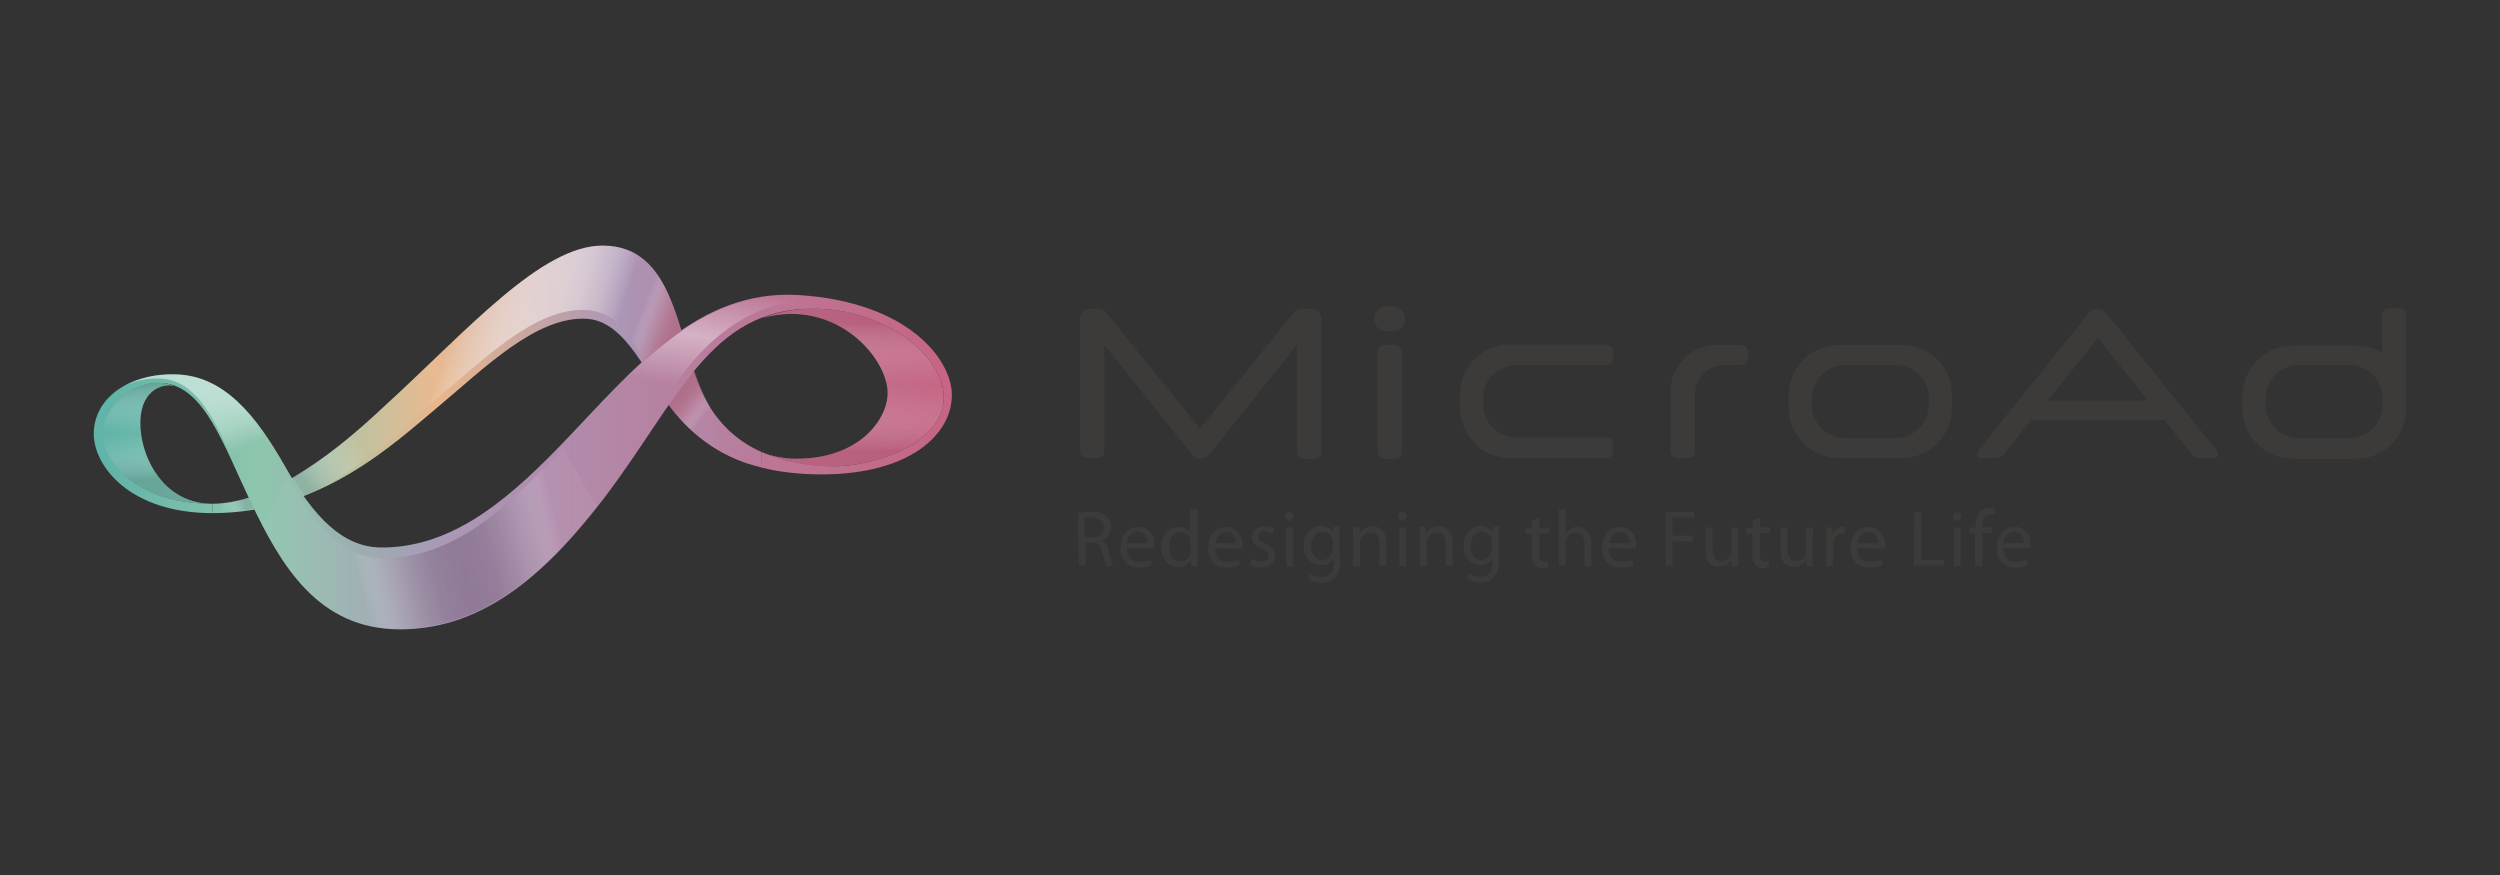 <svg xmlns="http://www.w3.org/2000/svg" xmlns:xlink="http://www.w3.org/1999/xlink"
	 width="400px" height="140px" viewBox="0 0 400 140" style="enable-background:new 0 0 400 140;">
<rect x="0" y="0" width="400" height="140" fill="#333333" stroke="none"/>
<style type="text/css">
	.st0{fill:#3D3B39;}
	.st1{fill:url(#SVGID_1_);}
	.st2{fill:url(#SVGID_2_);}
	.st3{fill:url(#SVGID_3_);}
	.st4{fill:url(#SVGID_4_);}
	.st5{fill:url(#SVGID_5_);}
	.st6{opacity:0.8;}
	.st7{fill:url(#SVGID_6_);}
	.st8{fill:url(#SVGID_7_);}
	.st9{opacity:0.5;fill:url(#SVGID_8_);enable-background:new    ;}
	.st10{fill:url(#SVGID_9_);}
	.st11{fill:url(#SVGID_10_);}
	.st12{fill:url(#SVGID_11_);}
	.st13{opacity:0.5;fill:url(#SVGID_12_);enable-background:new    ;}
	.st14{opacity:0.5;fill:url(#SVGID_13_);enable-background:new    ;}
	.st15{opacity:0.5;}
	.st16{fill:url(#SVGID_14_);}
</style>
<title>アセット 9</title>
<g>
	<g id="レイヤー_2_1_">
		<g id="ロゴ">
			<path class="st0" d="M209.6,49.4h-1.3c-0.5,0-1,0.2-1.3,0.6l-15,18.6l-15-18.6c-0.3-0.4-0.8-0.6-1.3-0.6h-1.3
				c-0.9,0-1.6,0.7-1.6,1.6c0,0,0,0,0,0v21.2c0,0.6,0.5,1.1,1.1,1.1h1.7c0.6,0,1.1-0.5,1.1-1.1V55.2l14,17.5
				c0.6,0.8,1.7,0.9,2.5,0.3c0.1-0.1,0.2-0.2,0.3-0.3l14-17.5v17.1c0,0.6,0.5,1.1,1.1,1.1h1.7c0.6,0,1.1-0.5,1.1-1.1V51
				c0-0.9-0.7-1.6-1.6-1.6C209.7,49.4,209.6,49.4,209.6,49.4z"/>
			<path class="st0" d="M242.6,58.4H257c0.6,0,1.1-0.5,1.1-1.1v-1.1c0-0.6-0.5-1.1-1.1-1.1h-15.4c-4.4,0-8,3.6-8,8v2.1
				c0,4.4,3.5,8.1,7.9,8.1c0,0,0,0,0.1,0H257c0.6,0,1.1-0.5,1.1-1.1v-1.1c0-0.6-0.5-1.1-1.1-1.1h-14.4c-2.9,0-5.3-2.4-5.3-5.3l0,0
				v-1.1C237.3,60.8,239.7,58.4,242.6,58.4L242.6,58.4z"/>
			<path class="st0" d="M221.5,55.2h1.7c0.6,0,1.1,0.5,1.1,1.1v16c0,0.6-0.5,1.1-1.1,1.1h-1.7c-0.6,0-1.1-0.5-1.1-1.1v-16
				C220.5,55.7,221,55.2,221.5,55.2z"/>
			<path class="st0" d="M221.8,49h1.1c1,0,1.9,0.8,1.9,1.9v0.2c0,1-0.8,1.9-1.9,1.9h-1.1c-1,0-1.9-0.8-1.9-1.9v-0.2
				C219.9,49.9,220.7,49,221.8,49z"/>
			<path class="st0" d="M383.9,49.3h-1.7c-0.6,0-1.1,0.5-1.1,1.1v6.1c-1.3-0.8-2.7-1.2-4.2-1.2h-10.1c-4.4,0-8,3.6-8,8v2.1
				c0,4.4,3.6,8,8,8c0,0,0,0,0,0H377c4.4,0,8-3.6,8-8c0,0,0,0,0,0v-15C385,49.8,384.5,49.3,383.9,49.3z M381.2,63.7v1.1
				c0,2.9-2.4,5.3-5.3,5.3h-8.1c-2.9,0-5.3-2.4-5.3-5.3v-1.1c0-2.9,2.4-5.3,5.3-5.3h8.1C378.9,58.4,381.2,60.8,381.2,63.7z"/>
			<path class="st0" d="M278.6,55.2h-3.9c-4.1,0-7.4,3.3-7.4,7.4v9.6c0,0.6,0.5,1.1,1.1,1.1h1.7c0.6,0,1.1-0.5,1.1-1.1v-9.1
				c0-2.5,2-4.6,4.6-4.7h2.8c0.6,0,1.1-0.5,1.1-1.1v-1.1C279.6,55.7,279.2,55.2,278.6,55.2z"/>
			<path class="st0" d="M304.3,55.2h-10.1c-4.4,0-8,3.6-8,8v2.1c0,4.4,3.6,8,8,8c0,0,0,0,0,0h10.1c4.4,0,8-3.6,8-8c0,0,0,0,0,0v-2.1
				C312.4,58.8,308.8,55.2,304.3,55.2L304.3,55.2z M308.6,63.7v1.1c0,2.9-2.4,5.3-5.3,5.3h-8.1c-2.9,0-5.3-2.4-5.3-5.3v-1.1
				c0-2.9,2.4-5.3,5.3-5.3h8.1C306.3,58.4,308.6,60.8,308.6,63.7z"/>
			<path class="st0" d="M354.7,72.1l-17.7-22l0,0c-0.6-0.8-1.8-0.9-2.5-0.3c-0.1,0.1-0.2,0.2-0.3,0.3l-17.7,22
				c-0.2,0.2-0.2,0.5-0.1,0.8c0.1,0.3,0.4,0.5,0.7,0.4h2.2c0.5,0,1-0.2,1.3-0.6l4.4-5.5h21.3l4.4,5.5c0.3,0.4,0.8,0.6,1.3,0.6h2.2
				c0.3,0,0.6-0.2,0.7-0.4C354.9,72.6,354.9,72.3,354.7,72.1z M343.7,64.1h-16.1l8.1-10L343.7,64.1z"/>
			
				<linearGradient id="SVGID_1_" gradientUnits="userSpaceOnUse" x1="15.263" y1="78.276" x2="151.396" y2="78.276" gradientTransform="matrix(1 0 0 -1 0 140.24)">
				<stop  offset="0" style="stop-color:#61B4A9"/>
				<stop  offset="0.18" style="stop-color:#8EC6AD"/>
				<stop  offset="0.42" style="stop-color:#AB96B6"/>
				<stop  offset="1" style="stop-color:#C66584"/>
			</linearGradient>
			<path class="st1" d="M133.6,74.6c6.2,0,17.4-3.6,17.4-11c0-6.6-9.3-14.2-20.9-14.2c-2.8,0-5.6,0.5-8.2,1.5l0,0
				c12-3.4,20.6,6.8,20.1,12.5c-0.3,3.9-4.6,10-14.6,10c-2,0-3.9-0.4-5.8-1.1l0.3,0.1l0,0C125.6,73.9,129.6,74.7,133.6,74.6z"/>
			
				<linearGradient id="SVGID_2_" gradientUnits="userSpaceOnUse" x1="17.41" y1="69.345" x2="150.421" y2="69.345" gradientTransform="matrix(1 0 0 -1 0 140.24)">
				<stop  offset="0" style="stop-color:#61B4A9"/>
				<stop  offset="0.18" style="stop-color:#8EC6AD"/>
				<stop  offset="0.42" style="stop-color:#AB96B6"/>
				<stop  offset="1" style="stop-color:#C66584"/>
			</linearGradient>
			<path class="st2" d="M16.4,69.5c0,3.8,4.8,11.1,17.5,11.1c-6.6,0-10.5-5.5-11.3-11c-0.9-6.4,2.6-8.3,5.2-7.9
				c-0.6-0.2-1.1-0.3-1.7-0.4C20.5,60.8,16.4,65.7,16.4,69.5z"/>
			
				<linearGradient id="SVGID_3_" gradientUnits="userSpaceOnUse" x1="16.096" y1="79.508" x2="137.734" y2="79.508" gradientTransform="matrix(1 0 0 -1 0 140.24)">
				<stop  offset="0" style="stop-color:#61B4A9"/>
				<stop  offset="0.23" style="stop-color:#8EC6AD"/>
				<stop  offset="0.44" style="stop-color:#E8B78C"/>
				<stop  offset="0.68" style="stop-color:#AB96B6"/>
				<stop  offset="1" style="stop-color:#C66584"/>
			</linearGradient>
			<path class="st3" d="M121.8,72.3c-4.3-1.9-7.6-5.3-9.5-9.6c-4.1-9.1-4.3-23.4-15.9-23.4c-9.8,0-21.6,13.5-34.8,25.6
				C51.4,74.5,42.1,80.6,34,80.6v1.5c17.3,0,28.9-11,36.2-17.1s15.6-14.4,23.6-14c6.4,0.3,9.9,9.5,13.5,14.2
				c3.6,4.8,8.7,8.3,14.6,9.6L121.8,72.3z"/>
			
				<linearGradient id="SVGID_4_" gradientUnits="userSpaceOnUse" x1="69.543" y1="78.424" x2="93.339" y2="70.82" gradientTransform="matrix(1 0 0 -1 0 140.24)">
				<stop  offset="0" style="stop-color:#FFFFFF;stop-opacity:4.000000e-02"/>
				<stop  offset="6.000000e-02" style="stop-color:#FFFFFF;stop-opacity:0.17"/>
				<stop  offset="0.14" style="stop-color:#FFFFFF;stop-opacity:0.29"/>
				<stop  offset="0.22" style="stop-color:#FFFFFF;stop-opacity:0.38"/>
				<stop  offset="0.3" style="stop-color:#FFFFFF;stop-opacity:0.45"/>
				<stop  offset="0.39" style="stop-color:#FFFFFF;stop-opacity:0.49"/>
				<stop  offset="0.5" style="stop-color:#FFFFFF;stop-opacity:0.5"/>
				<stop  offset="0.61" style="stop-color:#FFFFFF;stop-opacity:0.49"/>
				<stop  offset="0.7" style="stop-color:#FFFFFF;stop-opacity:0.45"/>
				<stop  offset="0.77" style="stop-color:#FFFFFF;stop-opacity:0.38"/>
				<stop  offset="0.85" style="stop-color:#FFFFFF;stop-opacity:0.29"/>
				<stop  offset="0.92" style="stop-color:#FFFFFF;stop-opacity:0.17"/>
				<stop  offset="0.99" style="stop-color:#FFFFFF;stop-opacity:2.000000e-02"/>
				<stop  offset="1" style="stop-color:#FFFFFF;stop-opacity:0"/>
			</linearGradient>
			<path class="st4" d="M112.3,62.7c-4.1-9.1-4.3-23.4-15.9-23.4c-9.8,0-21.6,13.5-34.8,25.6C51.4,74.5,42.1,80.6,34,80.6v1.5
				c5.3,0,10.5-1,15.3-3c9.2-4.2,16-11.3,20.8-15.5c7.3-6.1,15.6-14.4,23.6-14s8.8,9.8,14.9,17.3l0,0l5.8-0.6
				C113.6,65.2,112.9,64,112.3,62.7z"/>
			
				<linearGradient id="SVGID_5_" gradientUnits="userSpaceOnUse" x1="17.41" y1="66.3" x2="150.421" y2="66.3" gradientTransform="matrix(1 0 0 -1 0 140.24)">
				<stop  offset="0" style="stop-color:#61B4A9"/>
				<stop  offset="0.18" style="stop-color:#8EC6AD"/>
				<stop  offset="0.42" style="stop-color:#AB96B6"/>
				<stop  offset="1" style="stop-color:#C66584"/>
			</linearGradient>
			<path class="st5" d="M121.8,72.3c3.7,1.6,7.8,2.3,11.8,2.3c6.2,0,17.4-3.6,17.4-11c0-6.6-9.3-14.2-20.9-14.2
				c-16.6-0.1-21.6,14.8-33.6,30.5c-8.4,10.9-18.5,20.8-32.5,20.8c-13.1,0-19-10.2-23.8-20.2c-4.6-9.7-7.5-18.5-14-19.2
				c-5.6-0.5-9.7,4.4-9.7,8.2s4.8,11.1,17.5,11.1v1.5C20.8,82.1,15,74.6,15,69.4c0-5.2,4.8-9.5,12.8-9.5S41,66.5,45.6,74.6
				s9.2,13,15.5,13c11.8,0,21-8.4,29.7-17.5c10.8-11.3,20.9-23.8,36.9-22.9c17.7,1.1,24.6,10.4,24.6,16c0,6.4-6.9,12.7-20.8,12.7
				c-3.3,0-6.5-0.3-9.7-1.1L121.8,72.3z"/>
			<g class="st6">
				
					<linearGradient id="SVGID_6_" gradientUnits="userSpaceOnUse" x1="114.098" y1="77.382" x2="117.187" y2="94.122" gradientTransform="matrix(1 0 0 -1 0 140.24)">
					<stop  offset="0" style="stop-color:#FFFFFF;stop-opacity:0"/>
					<stop  offset="0.5" style="stop-color:#FFFFFF;stop-opacity:0.5"/>
					<stop  offset="1" style="stop-color:#FFFFFF;stop-opacity:0"/>
				</linearGradient>
				<path class="st7" d="M121.1,49.9c6.4-2.9,13.7-1.6,14.8-1.3c-2.7-0.7-5.4-1.1-8.2-1.2c-14.4-0.9-23.9,9.1-33.6,19.3l9.1,2.4
					C109.4,58,114.9,52.7,121.1,49.9z"/>
			</g>
			<g>
				
					<linearGradient id="SVGID_7_" gradientUnits="userSpaceOnUse" x1="56.389" y1="51.705" x2="88.336" y2="59.856" gradientTransform="matrix(1 0 0 -1 0 140.24)">
					<stop  offset="0" style="stop-color:#FFFFFF;stop-opacity:4.000000e-02"/>
					<stop  offset="5.000000e-02" style="stop-color:#E3DFE4;stop-opacity:0.16"/>
					<stop  offset="0.14" style="stop-color:#B6AAB9;stop-opacity:0.35"/>
					<stop  offset="0.25" style="stop-color:#96849A;stop-opacity:0.49"/>
					<stop  offset="0.36" style="stop-color:#836E88;stop-opacity:0.57"/>
					<stop  offset="0.5" style="stop-color:#7D6782;stop-opacity:0.6"/>
					<stop  offset="0.64" style="stop-color:#836E88;stop-opacity:0.57"/>
					<stop  offset="0.75" style="stop-color:#96849A;stop-opacity:0.49"/>
					<stop  offset="0.86" style="stop-color:#B6AAB9;stop-opacity:0.35"/>
					<stop  offset="0.95" style="stop-color:#E3DFE4;stop-opacity:0.16"/>
					<stop  offset="1" style="stop-color:#FFFFFF;stop-opacity:4.000000e-02"/>
				</linearGradient>
				<path class="st8" d="M61.2,89.3c-6.3,0-10.5-4.9-15.1-13l-4.3,7.5c4.6,8.8,10.5,16.8,22.1,16.8c13.5,0,23.4-9.1,31.6-19.6
					l-5.4-9.2C81.4,80.9,72.9,89.3,61.2,89.3z"/>
			</g>
			<g>
				
					<linearGradient id="SVGID_8_" gradientUnits="userSpaceOnUse" x1="24.567" y1="78.62" x2="25.235" y2="63.643" gradientTransform="matrix(1 0 0 -1 0 140.24)">
					<stop  offset="0" style="stop-color:#629289"/>
					<stop  offset="5.000000e-02" style="stop-color:#76A098;stop-opacity:0.87"/>
					<stop  offset="0.2" style="stop-color:#B1C9C4;stop-opacity:0.5"/>
					<stop  offset="0.33" style="stop-color:#DBE6E4;stop-opacity:0.23"/>
					<stop  offset="0.44" style="stop-color:#F5F8F8;stop-opacity:6.000000e-02"/>
					<stop  offset="0.5" style="stop-color:#FFFFFF;stop-opacity:0"/>
					<stop  offset="0.56" style="stop-color:#F5F8F8;stop-opacity:6.000000e-02"/>
					<stop  offset="0.67" style="stop-color:#DBE6E4;stop-opacity:0.23"/>
					<stop  offset="0.8" style="stop-color:#B1C9C4;stop-opacity:0.5"/>
					<stop  offset="0.95" style="stop-color:#76A098;stop-opacity:0.87"/>
					<stop  offset="1" style="stop-color:#629289"/>
				</linearGradient>
				<path class="st9" d="M16.4,69.5c0,3.8,4.8,11.1,17.5,11.1c-6.6,0-10.5-5.5-11.3-11c-0.9-6.4,2.6-8.3,5.2-7.9
					c-0.6-0.2-1.1-0.3-1.7-0.4C20.5,60.8,16.4,65.7,16.4,69.5z"/>
			</g>
			
				<linearGradient id="SVGID_9_" gradientUnits="userSpaceOnUse" x1="29.594" y1="79.306" x2="35.105" y2="66.86" gradientTransform="matrix(1 0 0 -1 0 140.24)">
				<stop  offset="0" style="stop-color:#FFFFFF;stop-opacity:0.5"/>
				<stop  offset="0.22" style="stop-color:#FFFFFF;stop-opacity:0.49"/>
				<stop  offset="0.39" style="stop-color:#FFFFFF;stop-opacity:0.45"/>
				<stop  offset="0.55" style="stop-color:#FFFFFF;stop-opacity:0.38"/>
				<stop  offset="0.7" style="stop-color:#FFFFFF;stop-opacity:0.29"/>
				<stop  offset="0.84" style="stop-color:#FFFFFF;stop-opacity:0.17"/>
				<stop  offset="0.98" style="stop-color:#FFFFFF;stop-opacity:2.000000e-02"/>
				<stop  offset="1" style="stop-color:#FFFFFF;stop-opacity:0"/>
			</linearGradient>
			<path class="st10" d="M26.1,60.6c6.2,0.6,9.2,8.5,12.8,16.8l6.7-2.7l0,0c-4.6-8.2-9.9-14.8-17.8-14.8c-2.7-0.1-5.4,0.5-7.9,1.8
				C21.9,60.8,24,60.4,26.1,60.6z"/>
			
				<linearGradient id="SVGID_10_" gradientUnits="userSpaceOnUse" x1="113.127" y1="74.217" x2="108.832" y2="77.69" gradientTransform="matrix(1 0 0 -1 0 140.24)">
				<stop  offset="0" style="stop-color:#FFFFFF;stop-opacity:0"/>
				<stop  offset="1.000000e-02" style="stop-color:#FDFBFC;stop-opacity:1.000000e-02"/>
				<stop  offset="0.18" style="stop-color:#E0BFC7;stop-opacity:0.19"/>
				<stop  offset="0.35" style="stop-color:#C98F9E;stop-opacity:0.33"/>
				<stop  offset="0.54" style="stop-color:#B96D81;stop-opacity:0.42"/>
				<stop  offset="0.75" style="stop-color:#AF5970;stop-opacity:0.48"/>
				<stop  offset="1" style="stop-color:#AC536A;stop-opacity:0.5"/>
			</linearGradient>
			<path class="st11" d="M107.3,65.2c1.7,2.2,3.7,4.2,5.9,5.8l2.2-3.5c-1.2-1.4-2.2-3-3-4.8c-0.5-1.1-0.9-2.2-1.3-3.4
				c-1.4,1.7-2.7,3.5-4.1,5.5L107.3,65.2z"/>
			
				<linearGradient id="SVGID_11_" gradientUnits="userSpaceOnUse" x1="102.721" y1="90.585" x2="109.174" y2="88.109" gradientTransform="matrix(1 0 0 -1 0 140.24)">
				<stop  offset="0" style="stop-color:#FFFFFF;stop-opacity:0"/>
				<stop  offset="1.000000e-02" style="stop-color:#FDFBFC;stop-opacity:1.000000e-02"/>
				<stop  offset="0.18" style="stop-color:#E0BFC7;stop-opacity:0.19"/>
				<stop  offset="0.35" style="stop-color:#C98F9E;stop-opacity:0.33"/>
				<stop  offset="0.54" style="stop-color:#B96D81;stop-opacity:0.42"/>
				<stop  offset="0.75" style="stop-color:#AF5970;stop-opacity:0.48"/>
				<stop  offset="1" style="stop-color:#AC536A;stop-opacity:0.5"/>
			</linearGradient>
			<path class="st12" d="M103.5,42L103.5,42L100.8,54c0.8,1.2,1.6,2.5,2.2,3.8c1.9-1.7,3.9-3.3,6-4.8
				C107.7,48.7,106.3,44.6,103.5,42z"/>
			
				<linearGradient id="SVGID_12_" gradientUnits="userSpaceOnUse" x1="49.419" y1="62.652" x2="57.734" y2="69.368" gradientTransform="matrix(1 0 0 -1 0 140.24)">
				<stop  offset="0" style="stop-color:#7DA09C"/>
				<stop  offset="2.000000e-02" style="stop-color:#81A39F;stop-opacity:0.97"/>
				<stop  offset="0.37" style="stop-color:#B7CAC8;stop-opacity:0.56"/>
				<stop  offset="0.66" style="stop-color:#DEE7E6;stop-opacity:0.26"/>
				<stop  offset="0.88" style="stop-color:#F6F8F8;stop-opacity:7.000000e-02"/>
				<stop  offset="1" style="stop-color:#FFFFFF;stop-opacity:0"/>
			</linearGradient>
			<path class="st13" d="M49.3,79.1c3.4-1.6,6.6-3.6,9.6-5.9c-0.2-1.8-0.4-3.5-0.5-5.3c-3.6,3.2-7.5,6-11.6,8.5c0.6,1,1.2,2,1.9,2.9
				L49.3,79.1z"/>
			
				<linearGradient id="SVGID_13_" gradientUnits="userSpaceOnUse" x1="38.943" y1="59.772" x2="35.032" y2="58.392" gradientTransform="matrix(1 0 0 -1 0 140.24)">
				<stop  offset="0" style="stop-color:#7DA09C"/>
				<stop  offset="2.000000e-02" style="stop-color:#81A39F;stop-opacity:0.97"/>
				<stop  offset="0.34" style="stop-color:#B7CAC8;stop-opacity:0.56"/>
				<stop  offset="0.61" style="stop-color:#DEE7E6;stop-opacity:0.26"/>
				<stop  offset="0.82" style="stop-color:#F6F8F8;stop-opacity:7.000000e-02"/>
				<stop  offset="0.93" style="stop-color:#FFFFFF;stop-opacity:0"/>
			</linearGradient>
			<path class="st14" d="M39.8,79.6c-1.9,0.6-3.8,0.9-5.8,0.9v1.5c2.3,0,4.5-0.2,6.7-0.6c-0.2-0.4-0.4-0.8-0.6-1.2
				C40,80,39.9,79.9,39.8,79.6z"/>
			<g class="st15">
				
					<linearGradient id="SVGID_14_" gradientUnits="userSpaceOnUse" x1="136.299" y1="88.503" x2="136.299" y2="68.159" gradientTransform="matrix(1 0 0 -1 0 140.24)">
					<stop  offset="0" style="stop-color:#AA4E68;stop-opacity:0.8"/>
					<stop  offset="2.000000e-02" style="stop-color:#AF5971;stop-opacity:0.75"/>
					<stop  offset="0.18" style="stop-color:#D1A0AE;stop-opacity:0.43"/>
					<stop  offset="0.31" style="stop-color:#EAD4DA;stop-opacity:0.2"/>
					<stop  offset="0.42" style="stop-color:#F9F3F5;stop-opacity:5.000000e-02"/>
					<stop  offset="0.49" style="stop-color:#FFFFFF;stop-opacity:0"/>
					<stop  offset="0.56" style="stop-color:#F9F3F5;stop-opacity:5.000000e-02"/>
					<stop  offset="0.67" style="stop-color:#EAD4DA;stop-opacity:0.2"/>
					<stop  offset="0.81" style="stop-color:#D1A0AE;stop-opacity:0.43"/>
					<stop  offset="0.98" style="stop-color:#AF5971;stop-opacity:0.75"/>
					<stop  offset="1" style="stop-color:#AA4E68;stop-opacity:0.8"/>
				</linearGradient>
				<path class="st16" d="M133.6,74.6c6.2,0,17.4-3.6,17.4-11c0-6.6-9.3-14.2-20.9-14.2c-2.8,0-5.6,0.5-8.2,1.5l0,0
					c12-3.4,20.6,6.8,20.1,12.5c-0.3,3.9-4.6,10-14.6,10c-2,0-3.9-0.4-5.8-1.1l0.3,0.1l0,0C125.6,73.9,129.6,74.7,133.6,74.6z"/>
			</g>
			<path class="st0" d="M172.5,82.1c0.7-0.1,1.4-0.2,2.1-0.2c0.9-0.1,1.8,0.2,2.5,0.7c0.5,0.4,0.7,1,0.7,1.7c0,1-0.6,1.9-1.6,2.2
				l0,0c0.7,0.3,1.2,1,1.2,1.7c0.2,0.8,0.4,1.6,0.7,2.4H177c-0.3-0.7-0.4-1.4-0.6-2.1c-0.3-1.2-0.7-1.6-1.7-1.7h-1v3.7h-1.1
				L172.5,82.1z M173.6,86h1.1c1.2,0,1.9-0.6,1.9-1.6c0-1-0.8-1.6-2-1.6c-0.4,0-0.7,0-1.1,0.1L173.6,86z"/>
			<path class="st0" d="M180.3,87.7c-0.1,1.1,0.7,2.1,1.7,2.2c0.1,0,0.2,0,0.4,0c0.6,0,1.2-0.1,1.7-0.3l0.2,0.8
				c-0.6,0.3-1.3,0.4-2,0.4c-1.6,0.1-2.9-1.1-3-2.7c0-0.2,0-0.3,0-0.5c0-1.9,1.1-3.3,2.9-3.3c1.4,0,2.6,1.2,2.5,2.7
				c0,0.1,0,0.2,0,0.2c0,0.2,0,0.4,0,0.5L180.3,87.7z M183.6,86.9c0.1-0.9-0.5-1.7-1.4-1.8c-0.1,0-0.1,0-0.2,0
				c-1,0.1-1.7,0.9-1.7,1.8H183.6z"/>
			<path class="st0" d="M191.6,81.5V89c0,0.5,0,1.2,0,1.6h-1v-1.1l0,0c-0.4,0.8-1.2,1.3-2.1,1.2c-1.6,0-2.7-1.2-2.7-3.1
				c0-2.1,1.3-3.3,2.7-3.3c0.7,0,1.5,0.3,1.9,0.9l0,0v-3.8H191.6z M190.5,86.9c0-0.2,0-0.3,0-0.5c-0.2-0.8-0.8-1.3-1.6-1.3
				c-1.2,0-1.8,1-1.8,2.4s0.6,2.3,1.8,2.3c0.8,0,1.5-0.6,1.6-1.3c0-0.2,0-0.3,0-0.5L190.5,86.9z"/>
			<path class="st0" d="M194.4,87.7c-0.1,1.1,0.6,2.1,1.7,2.2c0.1,0,0.3,0,0.4,0c0.6,0,1.2-0.1,1.7-0.3l0.2,0.8
				c-0.7,0.3-1.4,0.4-2.1,0.4c-1.6,0.1-2.9-1.1-3-2.7c0-0.2,0-0.3,0-0.5c0-1.9,1.1-3.3,2.9-3.3c1.4,0,2.6,1.2,2.6,2.7
				c0,0.1,0,0.2,0,0.3c0,0.2,0,0.4,0,0.5L194.4,87.7z M197.7,86.9c0.1-0.9-0.5-1.7-1.3-1.8c-0.1,0-0.1,0-0.2,0
				c-1,0.1-1.7,0.9-1.7,1.8H197.7z"/>
			<path class="st0" d="M200.3,89.4c0.5,0.3,1,0.4,1.5,0.4c0.8,0,1.2-0.4,1.2-0.9s-0.3-0.8-1.1-1.1c-1.1-0.4-1.6-1-1.6-1.8
				c0-1.1,0.9-1.9,2-1.8c0,0,0.1,0,0.1,0c0.5,0,1,0.1,1.5,0.4l-0.3,0.8c-0.4-0.2-0.8-0.4-1.3-0.4c-0.7,0-1,0.4-1,0.9
				c0,0.5,0.4,0.7,1.1,1.1c1.1,0.4,1.6,0.9,1.6,1.9c0,1.1-0.9,1.9-2.3,1.9c-0.6,0-1.2-0.1-1.7-0.4L200.3,89.4z"/>
			<path class="st0" d="M207,82.6c0,0.4-0.3,0.7-0.7,0.7c-0.4,0-0.7-0.3-0.7-0.7c0,0,0,0,0,0c0-0.4,0.3-0.7,0.7-0.7c0,0,0,0,0,0
				C206.7,81.9,207,82.2,207,82.6C207.1,82.6,207.1,82.6,207,82.6z M205.8,90.6v-6.2h1.1v6.2H205.8z"/>
			<path class="st0" d="M214.4,89.7c0.1,1-0.2,2.1-0.9,2.8c-0.6,0.5-1.4,0.8-2.2,0.7c-0.7,0-1.4-0.2-2-0.5l0.3-0.9
				c0.5,0.3,1.2,0.5,1.8,0.5c1.1,0,2-0.6,2-2.2v-0.7l0,0c-0.4,0.7-1.2,1.1-2,1c-1.5,0-2.8-1.2-2.8-2.8c0-0.1,0-0.1,0-0.2
				c-0.2-1.6,1-3.1,2.6-3.3c0.1,0,0.1,0,0.2,0c0.8,0,1.5,0.4,1.9,1.1l0,0v-0.9h1c0,0.4,0,0.9,0,1.7L214.4,89.7z M213.3,86.8
				c0-0.2,0-0.3-0.1-0.5c-0.2-0.7-0.8-1.2-1.6-1.2c-1.1,0-1.8,0.9-1.8,2.3c0,1.2,0.6,2.2,1.8,2.2c0.7,0,1.3-0.5,1.5-1.2
				c0.1-0.2,0.1-0.4,0.1-0.6L213.3,86.8z"/>
			<path class="st0" d="M216.5,86c0-0.7,0-1.2,0-1.7h1l0.1,1l0,0c0.4-0.7,1.2-1.1,2-1.1c0.9,0,2.2,0.5,2.2,2.6v3.7h-1.1V87
				c0-1-0.4-1.8-1.4-1.8c-0.7,0-1.4,0.5-1.6,1.2c-0.1,0.2-0.1,0.3-0.1,0.5v3.7h-1.1V86z"/>
			<path class="st0" d="M225.1,82.6c0,0.4-0.3,0.7-0.6,0.7c0,0,0,0-0.1,0c-0.4,0-0.7-0.3-0.7-0.7c0,0,0,0,0,0c0-0.4,0.3-0.7,0.7-0.7
				c0,0,0,0,0,0C224.8,81.9,225.1,82.2,225.1,82.6C225.1,82.6,225.1,82.6,225.1,82.6z M223.9,90.6v-6.2h1.1v6.2H223.9z"/>
			<path class="st0" d="M227.2,86c0-0.7,0-1.2-0.1-1.7h1l0.1,1l0,0c0.4-0.7,1.2-1.1,2-1.1c0.9,0,2.2,0.5,2.2,2.6v3.7h-1.1V87
				c0-1-0.4-1.8-1.4-1.8c-0.7,0-1.3,0.5-1.5,1.2c-0.1,0.2-0.1,0.3-0.1,0.5v3.7h-1.1L227.2,86z"/>
			<path class="st0" d="M239.8,89.7c0.1,1-0.2,2.1-0.9,2.8c-0.6,0.5-1.4,0.8-2.2,0.7c-0.7,0-1.4-0.2-2-0.5l0.3-0.9
				c0.5,0.3,1.2,0.5,1.8,0.5c1.1,0,2-0.6,2-2.2v-0.7l0,0c-0.4,0.7-1.2,1.1-2,1c-1.5-0.1-2.7-1.4-2.6-2.9c0,0,0,0,0-0.1
				c-0.2-1.6,1-3.1,2.6-3.3c0.1,0,0.1,0,0.2,0c0.8,0,1.5,0.4,1.9,1.1l0,0v-0.9h1c0,0.4-0.1,0.9-0.1,1.7L239.8,89.7z M238.7,86.8
				c0-0.2,0-0.3,0-0.5c-0.2-0.7-0.8-1.2-1.6-1.2c-1.1,0-1.8,0.9-1.8,2.3c0,1.2,0.6,2.2,1.8,2.2c0.7,0,1.3-0.5,1.5-1.2
				c0.1-0.2,0.1-0.4,0.1-0.6L238.7,86.8z"/>
			<path class="st0" d="M246.3,82.9v1.5h1.6v0.9h-1.6v3.4c0,0.8,0.2,1.2,0.8,1.2c0.2,0,0.4,0,0.6-0.1v0.9c-0.3,0.1-0.7,0.2-1,0.2
				c-0.5,0-0.9-0.2-1.2-0.5c-0.3-0.5-0.5-1.1-0.4-1.6v-3.4h-1v-0.9h1v-1.2L246.3,82.9z"/>
			<path class="st0" d="M249.4,81.5h1.1v3.9l0,0c0.2-0.3,0.5-0.6,0.8-0.8c0.3-0.2,0.7-0.3,1.1-0.3c0.8,0,2.2,0.5,2.2,2.6v3.7h-1.1
				V87c0-1-0.4-1.8-1.4-1.8c-0.7,0-1.3,0.5-1.5,1.1c-0.1,0.2-0.1,0.4-0.1,0.5v3.7h-1.1V81.5z"/>
			<path class="st0" d="M257.4,87.7c-0.1,1.1,0.6,2.1,1.7,2.2c0.1,0,0.3,0,0.4,0c0.6,0,1.2-0.1,1.7-0.3l0.2,0.8
				c-0.7,0.3-1.4,0.4-2.1,0.4c-1.6,0.1-2.9-1.1-3-2.7c0-0.2,0-0.3,0-0.5c0-1.9,1.1-3.3,2.9-3.3c1.4,0,2.6,1.2,2.6,2.7
				c0,0.1,0,0.2,0,0.3c0,0.2,0,0.4,0,0.5L257.4,87.7z M260.7,86.9c0.1-0.9-0.5-1.7-1.3-1.8c-0.1,0-0.1,0-0.2,0
				c-1,0.1-1.7,0.9-1.7,1.8H260.7z"/>
			<path class="st0" d="M266.5,81.9h4.6v0.9h-3.5v2.9h3.2v0.9h-3.2v3.9h-1.1L266.5,81.9z"/>
			<path class="st0" d="M278.1,88.9c0,0.6,0,1.2,0,1.7h-1l-0.1-1l0,0c-0.4,0.7-1.2,1.1-2,1.1c-1,0-2.1-0.5-2.1-2.7v-3.6h1.1v3.4
				c0,1.2,0.4,2,1.4,2c0.7,0,1.3-0.5,1.5-1.1c0.1-0.2,0.1-0.4,0.1-0.6v-3.7h1.1L278.1,88.9z"/>
			<path class="st0" d="M281.6,82.9v1.5h1.6v0.9h-1.6v3.4c0,0.8,0.2,1.2,0.8,1.2c0.2,0,0.4,0,0.6-0.1v0.9c-0.3,0.1-0.7,0.2-1,0.2
				c-0.5,0-0.9-0.2-1.2-0.5c-0.3-0.5-0.5-1.1-0.4-1.6v-3.4h-1v-0.9h1v-1.2L281.6,82.9z"/>
			<path class="st0" d="M290,88.9c0,0.6,0,1.2,0.1,1.7h-1l-0.1-1l0,0c-0.4,0.7-1.2,1.1-2,1.1c-1,0-2.1-0.5-2.1-2.7v-3.6h1.1v3.4
				c0,1.2,0.4,2,1.4,2c0.7,0,1.3-0.5,1.5-1.1c0.1-0.2,0.1-0.4,0.1-0.6v-3.7h1.1L290,88.9z"/>
			<path class="st0" d="M292.2,86.3c0-0.7,0-1.4,0-1.9h1v1.2l0,0c0.2-0.8,0.9-1.3,1.7-1.3c0.1,0,0.2,0,0.3,0v1.1c-0.1,0-0.3,0-0.4,0
				c-0.8,0-1.4,0.6-1.5,1.4c0,0.2,0,0.4,0,0.5v3.3h-1.1V86.3z"/>
			<path class="st0" d="M297.2,87.7c-0.1,1.1,0.6,2.1,1.7,2.2c0.1,0,0.3,0,0.4,0c0.6,0,1.2-0.1,1.7-0.3l0.2,0.8
				c-0.7,0.3-1.4,0.4-2.1,0.4c-1.6,0.1-2.9-1.1-3-2.7c0-0.2,0-0.3,0-0.5c0-1.9,1.1-3.3,2.9-3.3c1.4,0,2.6,1.2,2.6,2.7
				c0,0.1,0,0.2,0,0.3c0,0.2,0,0.4,0,0.5L297.2,87.7z M300.5,86.9c0.1-0.9-0.5-1.7-1.4-1.8c-0.1,0-0.1,0-0.2,0
				c-1,0.1-1.7,0.9-1.7,1.8H300.5z"/>
			<path class="st0" d="M306.3,81.9h1.1v7.7h3.6v0.9h-4.8L306.3,81.9z"/>
			<path class="st0" d="M313.8,82.6c0,0.4-0.3,0.7-0.6,0.7c0,0,0,0-0.1,0c-0.4,0-0.7-0.3-0.7-0.6c0,0,0,0,0,0c0-0.4,0.3-0.7,0.7-0.7
				C313.5,81.9,313.8,82.3,313.8,82.6L313.8,82.6z M312.6,90.6v-6.2h1.1v6.2H312.6z"/>
			<path class="st0" d="M316,90.6v-5.3h-0.8v-0.9h0.9v-0.3c-0.1-0.8,0.2-1.6,0.7-2.2c0.4-0.4,0.9-0.6,1.5-0.6c0.3,0,0.7,0.1,1,0.2
				l-0.2,0.9c-0.2-0.1-0.5-0.1-0.7-0.1c-1,0-1.2,0.8-1.2,1.8v0.3h1.5v0.9h-1.5v5.3L316,90.6z"/>
			<path class="st0" d="M320.5,87.7c-0.1,1.1,0.7,2.1,1.7,2.2c0.1,0,0.2,0,0.4,0c0.6,0,1.2-0.1,1.7-0.3l0.2,0.8
				c-0.6,0.3-1.3,0.4-2,0.4c-1.6,0.1-2.9-1.1-3-2.7c0-0.2,0-0.3,0-0.5c0-1.9,1.1-3.3,2.9-3.3c1.4,0,2.6,1.2,2.5,2.7
				c0,0.1,0,0.2,0,0.2c0,0.2,0,0.4,0,0.5L320.5,87.7z M323.8,86.9c0.1-0.9-0.5-1.7-1.4-1.8c-0.1,0-0.1,0-0.2,0
				c-1,0.1-1.7,0.9-1.7,1.8H323.8z"/>
		</g>
	</g>
</g>
</svg>
